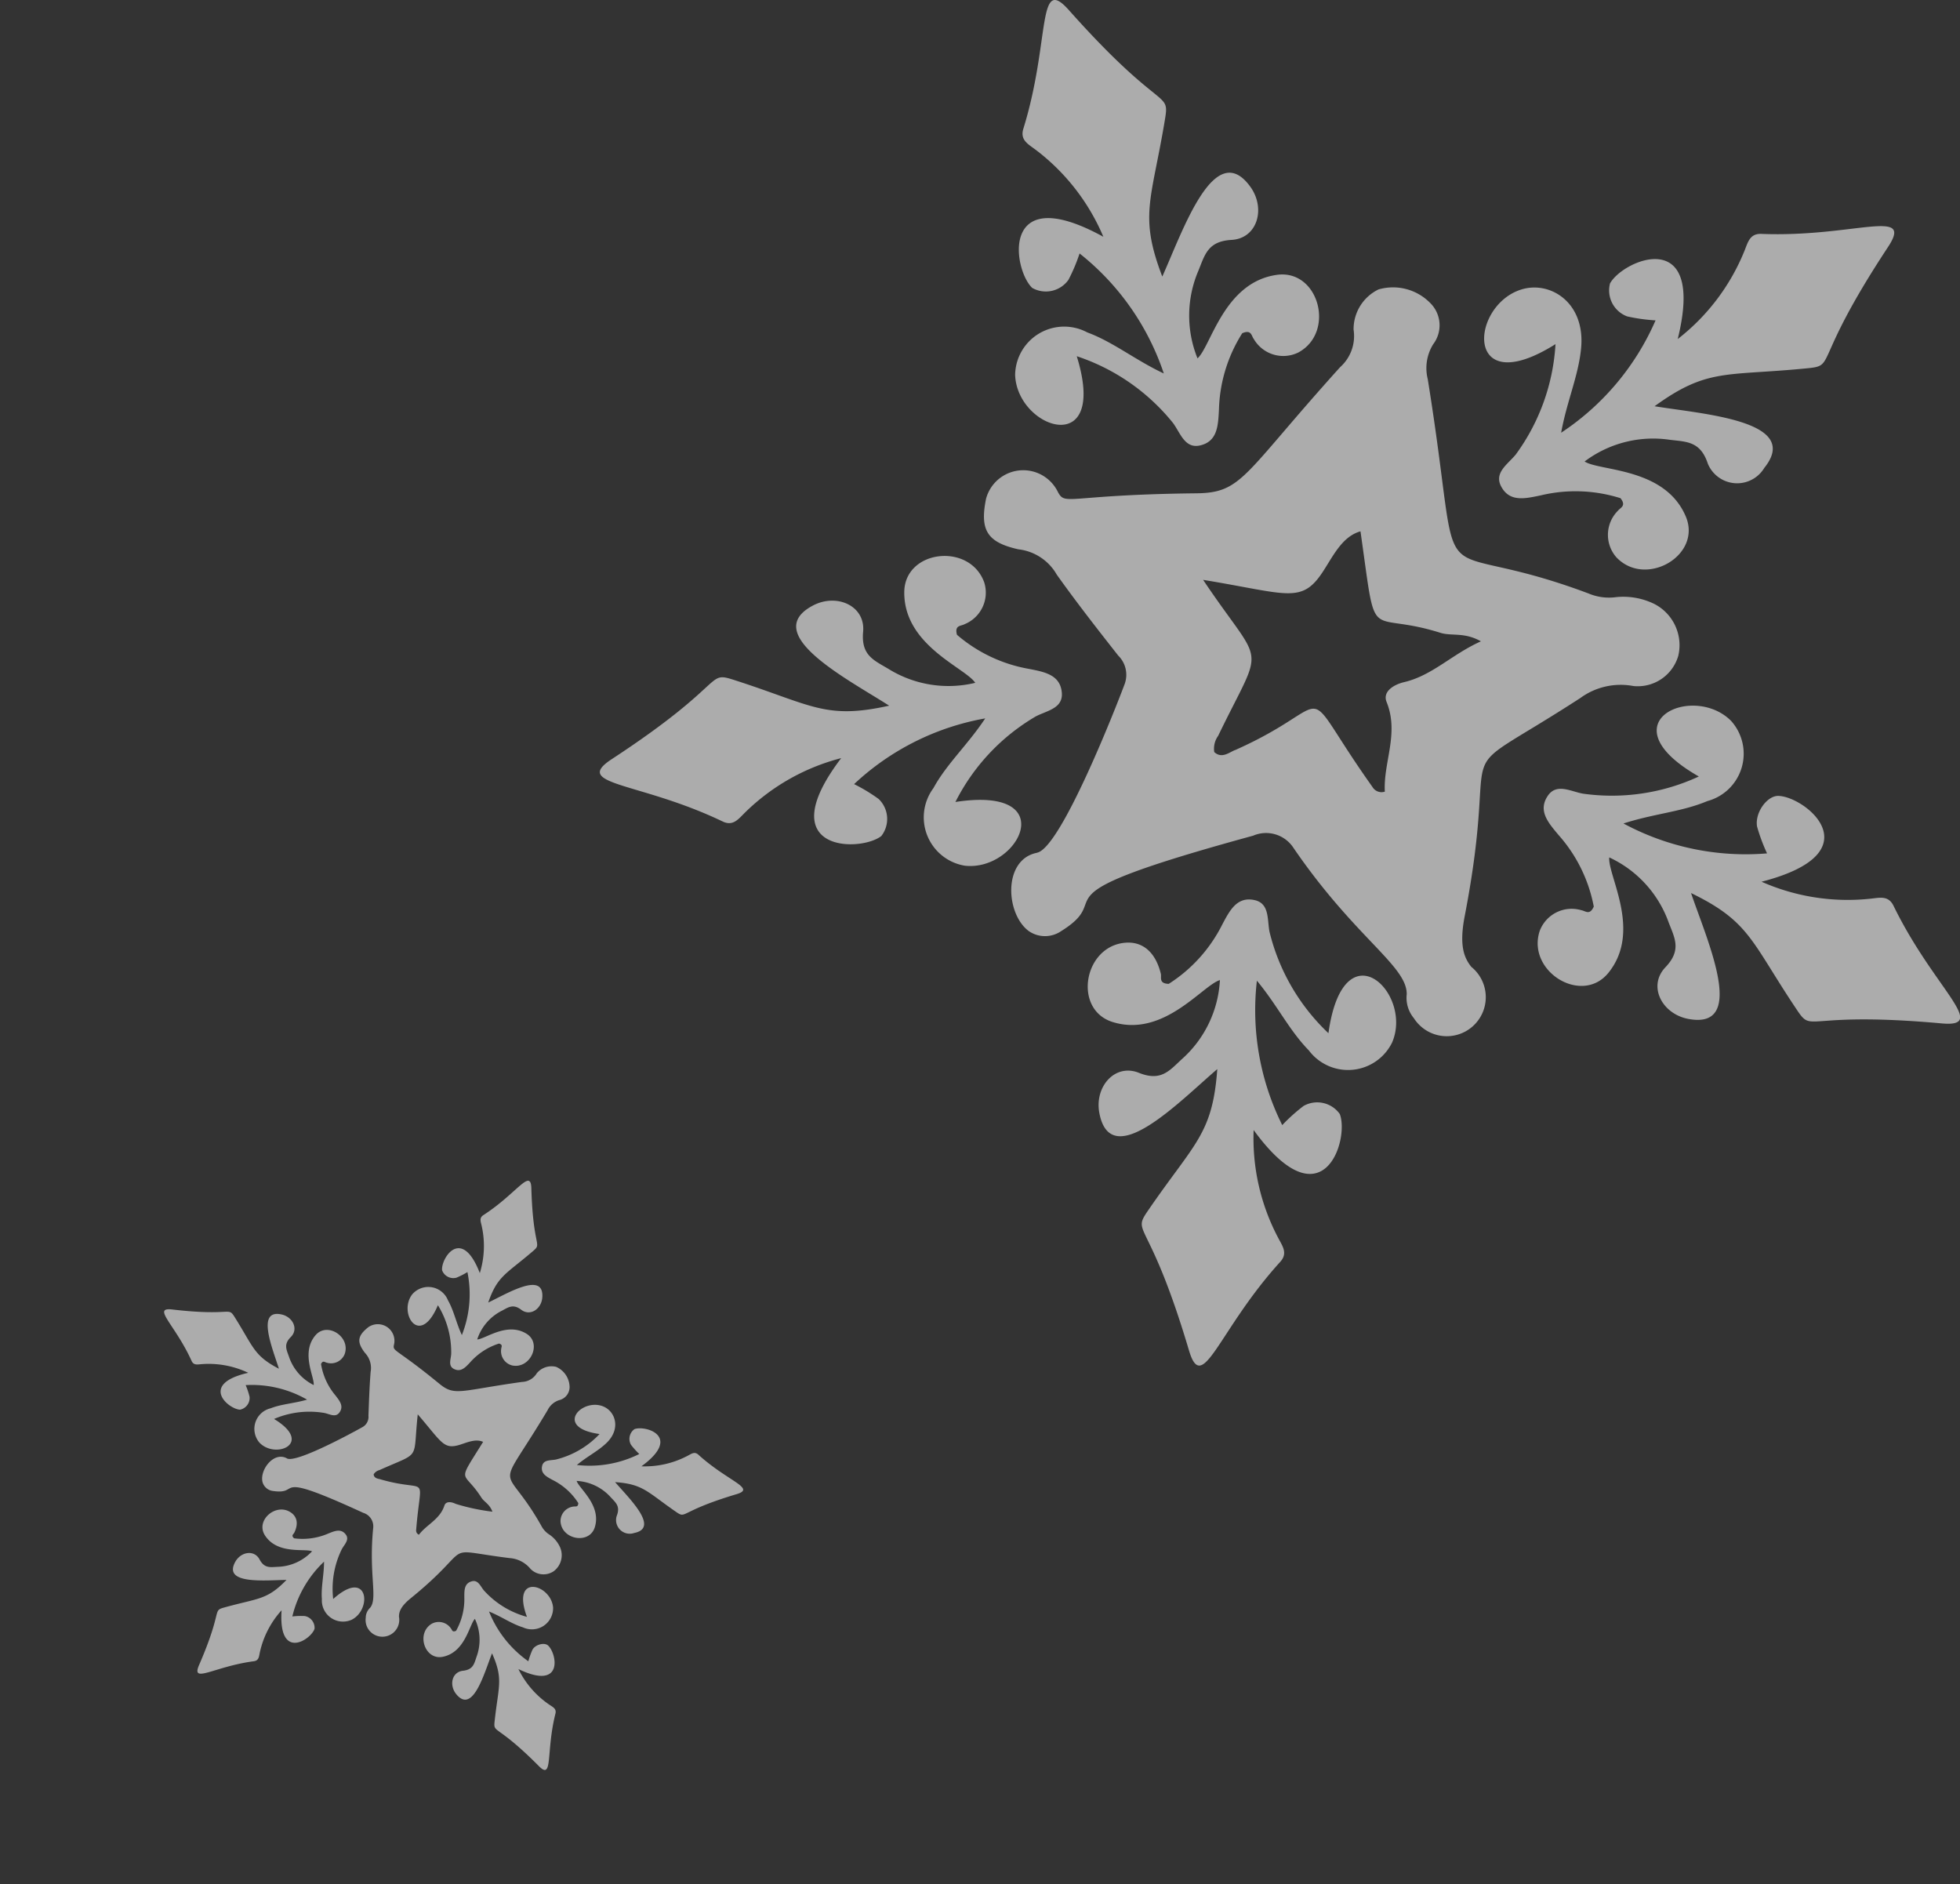 <svg xmlns="http://www.w3.org/2000/svg" xmlns:xlink="http://www.w3.org/1999/xlink" viewBox="0 0 74.733 71.841" width="74.733" height="71.841"><rect x="0" y="0" width="74.733" height="71.841" fill="#333333" stroke="none"/><defs><style>.a{fill:#fff;}.b{opacity:0.591;}.c{clip-path:url(#a);}.d{clip-path:url(#b);}</style><clipPath id="a"><path class="a" d="M0,13.057H51.863V-39.01H0Z" transform="translate(0 39.01)"/></clipPath><clipPath id="b"><path class="a" d="M0-16.529H22.393V-39.01H0Z" transform="translate(0 39.01)"/></clipPath></defs><g transform="translate(-1228.13 -1858.953)"><g class="b" transform="translate(1251 1897.963)"><g class="c" transform="translate(0 -39.01)"><g transform="translate(0 21.197)"><path class="a" d="M2.308,1.933c-2.727,3.588.726,3.6,1.53,2.97a1.058,1.058,0,0,0-.1-1.411A6.5,6.5,0,0,0,2.8,2.924,9.809,9.809,0,0,1,7.8.418C7.132,1.426,6.331,2.15,5.825,3.076A1.869,1.869,0,0,0,7.018,6.034c2.057.236,3.736-3.058-.355-2.429A7.893,7.893,0,0,1,9.721.346c.418-.223,1.044-.3,1-.9-.053-.691-.661-.8-1.256-.916a5.712,5.712,0,0,1-2.743-1.3c-.1-.371.152-.328.282-.4a1.3,1.3,0,0,0,.757-1.6C7.205-6.3,4.728-6.011,4.713-4.4,4.693-2.358,7.041-1.517,7.419-.938a4.34,4.34,0,0,1-3.307-.53C3.557-1.8,3.06-1.98,3.144-2.885c.092-.992-1.006-1.479-1.914-1C-.812-2.806,2.556-1.08,4.137-.067c-2.429.539-2.928-.017-5.87-.966-1.157-.376-.183.04-4.7,3C-7.98,2.976-5.4,2.821-2.213,4.348c.4.194.6-.092.869-.355A8.126,8.126,0,0,1,2.308,1.933" transform="translate(6.896 5.776)"/></g><g transform="translate(15.835 0)"><path class="a" d="M.844,2.264C-3.106.092-2.612,3.512-1.868,4.214a1.057,1.057,0,0,0,1.38-.307A6.578,6.578,0,0,0-.063,2.9,9.793,9.793,0,0,1,3.149,7.476C2.054,6.961,1.22,6.275.231,5.91A1.87,1.87,0,0,0-2.52,7.527c.067,2.067,3.574,3.245,2.35-.709A7.892,7.892,0,0,1,3.5,9.364c.28.379.45.988,1.03.856.675-.153.69-.771.722-1.379a5.709,5.709,0,0,1,.888-2.9c.354-.151.346.1.439.219a1.3,1.3,0,0,0,1.7.515c1.428-.773.779-3.179-.814-2.96C5.439,3.994,4.952,6.437,4.434,6.9A4.346,4.346,0,0,1,4.471,3.55c.244-.6.354-1.116,1.261-1.167.993-.056,1.315-1.213.707-2.039C5.075-1.519,3.864,2.068,3.091,3.78,2.2,1.456,2.678.88,3.186-2.169c.2-1.2-.068-.176-3.658-4.211C-1.7-7.76-1.165-5.225-2.207-1.854c-.132.43.179.581.478.807A8.113,8.113,0,0,1,.844,2.264" transform="translate(2.521 6.764)"/></g><g transform="translate(33.718 8.622)"><path class="a" d="M1.851,1.08C2.932-3.3-.244-1.937-.731-1.039A1.058,1.058,0,0,0-.079.216,6.78,6.78,0,0,0,1.006.368a9.833,9.833,0,0,1-3.6,4.284c.215-1.192.663-2.174.761-3.225C-1.668-.313-3.01-1.144-4.1-.813c-1.979.6-2.214,4.29,1.291,2.087A7.9,7.9,0,0,1-4.322,5.48c-.3.37-.838.69-.561,1.217.322.614.921.467,1.518.342a5.69,5.69,0,0,1,3.034.109c.236.3-.009.36-.1.48A1.3,1.3,0,0,0-.49,9.4C.625,10.58,2.783,9.332,2.16,7.849c-.794-1.883-3.281-1.724-3.86-2.1a4.346,4.346,0,0,1,3.246-.828C2.186,5,2.715,4.969,3,5.834a1.208,1.208,0,0,0,2.152.159C6.6,4.192,2.82,3.945.968,3.642,2.983,2.182,3.662,2.5,6.739,2.2c1.211-.115.152-.111,3.126-4.622,1.017-1.536-1.295-.37-4.821-.507-.45-.019-.515.32-.658.67A8.1,8.1,0,0,1,1.851,1.08" transform="translate(5.531 3.225)"/></g><g transform="translate(35.761 26.905)"><path class="a" d="M2.136,1.685C6.5.567,3.8-1.588,2.782-1.592c-.422,0-.889.641-.8,1.168A6.8,6.8,0,0,0,2.363.6,9.822,9.822,0,0,1-3.111-.54C-1.96-.914-.883-.984.089-1.395a1.87,1.87,0,0,0,.9-3.06C-.472-5.918-3.835-4.379-.238-2.332a7.877,7.877,0,0,1-4.422.654c-.464-.084-1.005-.411-1.337.083-.388.574.024,1.033.415,1.5A5.7,5.7,0,0,1-4.244,2.628c-.155.351-.323.161-.47.14a1.3,1.3,0,0,0-1.59.785c-.513,1.54,1.607,2.852,2.619,1.6,1.285-1.59-.031-3.706.031-4.4A4.345,4.345,0,0,1-1.39,3.229c.23.6.506,1.054-.121,1.712-.687.718-.131,1.785.876,1.971,2.272.426.7-3.02.1-4.8,2.24,1.088,2.285,1.834,4,4.4.674,1.013.17.083,5.548.57,1.838.171-.284-1.315-1.83-4.489-.2-.4-.527-.3-.9-.263a8.126,8.126,0,0,1-4.14-.654" transform="translate(6.382 5.033)"/></g><g transform="translate(18.601 34.295)"><path class="a" d="M1.588,2.205c2.656,3.642,3.658.336,3.282-.615a1.056,1.056,0,0,0-1.379-.307,6.762,6.762,0,0,0-.814.731A9.821,9.821,0,0,1,1.71-3.492c.774.93,1.237,1.9,1.979,2.656a1.87,1.87,0,0,0,3.177-.3c.817-1.9-1.859-4.454-2.428-.354A7.894,7.894,0,0,1,2.192-5.353C2.1-5.816,2.2-6.438,1.621-6.565c-.677-.148-.952.406-1.237.942A5.708,5.708,0,0,1-1.652-3.371c-.384-.013-.27-.24-.3-.384-.195-.8-.667-1.225-1.319-1.187-1.619.095-2.054,2.549-.518,3.026C-1.84-1.31-.361-3.318.3-3.515A4.337,4.337,0,0,1-1.152-.5c-.475.438-.791.861-1.636.521C-3.71-.349-4.495.562-4.294,1.569-3.849,3.834-1.23,1.1.2-.121c-.18,2.481-.858,2.8-2.609,5.347-.691,1-.015.187,1.526,5.366C-.366,12.36.228,9.839,2.6,7.228c.3-.332.085-.6-.088-.933a8.122,8.122,0,0,1-.926-4.09" transform="translate(4.743 6.589)"/></g><g transform="translate(14.648 10.94)"><path class="a" d="M.508,5.409c.92-.18,3.076-5.719,3.342-6.437A1.029,1.029,0,0,0,3.6-2.108C2.8-3.126,2.005-4.143,1.258-5.193A1.937,1.937,0,0,0-.208-6.158c-1.184-.267-1.475-.725-1.229-1.931a1.468,1.468,0,0,1,2.705-.32c.33.642.178.171,5.313.116,1.767-.019,1.771-.7,5.482-4.81a1.588,1.588,0,0,0,.513-1.428,1.682,1.682,0,0,1,.952-1.536,1.985,1.985,0,0,1,1.965.513,1.193,1.193,0,0,1,.117,1.579,1.725,1.725,0,0,0-.206,1.329c1.46,9.055-.308,5.758,6.128,8.171a2.005,2.005,0,0,0,1.058.14,2.692,2.692,0,0,1,1.44.254A1.767,1.767,0,0,1,24.957-2.1,1.608,1.608,0,0,1,23.245-.945a2.608,2.608,0,0,0-2.027.46c-5.392,3.492-2.954.807-4.407,8.323-.227,1.183.011,1.61.251,1.922a1.488,1.488,0,1,1-2.188,1.959,1.217,1.217,0,0,1-.272-.914c.013-1.09-1.986-2.154-4.35-5.626a1.247,1.247,0,0,0-1.506-.418C-.106,7.183,3.664,7.006,1.426,8.4a1.089,1.089,0,0,1-1.232,0c-.89-.653-1-2.732.314-2.988M8.053,1.5C12.164-.326,10.274-1.351,13.3,2.91a.4.4,0,0,0,.467.172c-.061-1.121.554-2.218.067-3.42-.157-.386.251-.657.674-.757,1.072-.252,1.815-1.058,2.923-1.554-.63-.359-1.116-.19-1.548-.326-2.863-.9-2.4.639-3.044-3.868-.679.19-1.017.892-1.4,1.486-.837,1.309-1.328.9-4.6.364,2.344,3.5,2.361,2.249.573,5.947a.836.836,0,0,0-.148.619c.279.255.547.029.778-.072" transform="translate(1.517 16.162)"/></g></g></g><g class="b" transform="translate(1217.505 1929.062) rotate(40)"><g class="d" transform="translate(0 -39.01)"><g transform="translate(0 9.152)"><path class="a" d="M-2.922-2.447C-4.1-.9-2.608-.893-2.261-1.165A.457.457,0,0,0-2.3-1.774a2.806,2.806,0,0,0-.4-.245A4.235,4.235,0,0,1-.55-3.1c-.289.435-.635.747-.853,1.147A.807.807,0,0,0-.888-.677C0-.575.725-2-1.041-1.726A3.408,3.408,0,0,1,.279-3.133c.18-.1.451-.13.431-.387-.023-.3-.285-.343-.542-.4a2.466,2.466,0,0,1-1.184-.563c-.041-.16.066-.142.122-.173a.56.56,0,0,0,.327-.692c-.239-.659-1.309-.534-1.315.16-.009.883,1.005,1.246,1.168,1.5a1.874,1.874,0,0,1-1.428-.229c-.239-.142-.454-.221-.418-.612.04-.428-.435-.639-.826-.432-.882.466.573,1.211,1.255,1.649-1.049.233-1.264-.007-2.535-.417-.5-.163-.079.017-2.031,1.3-.666.436.45.369,1.824,1.028.175.084.259-.04.375-.153a3.509,3.509,0,0,1,1.577-.889" transform="translate(6.896 5.776)"/></g><g transform="translate(6.837 0)"><path class="a" d="M-1.068-2.866c-1.705-.938-1.492.539-1.171.842a.456.456,0,0,0,.6-.133,2.84,2.84,0,0,0,.184-.435A4.228,4.228,0,0,1-.073-.615c-.473-.222-.833-.519-1.26-.676a.807.807,0,0,0-1.188.7C-2.491.3-.977.807-1.505-.9A3.407,3.407,0,0,1,.08.2C.2.364.275.627.525.569.817.5.823.236.837-.026A2.465,2.465,0,0,1,1.22-1.279c.153-.065.149.044.19.095a.56.56,0,0,0,.732.222c.617-.334.337-1.373-.352-1.278C.916-2.119.706-1.064.482-.864A1.877,1.877,0,0,1,.5-2.31c.105-.258.153-.482.545-.5.429-.024.568-.524.305-.881C.759-4.5.236-2.951-.1-2.211c-.384-1-.179-1.252.041-2.569C.03-5.3-.086-4.856-1.636-6.6c-.528-.6-.3.5-.749,1.954-.057.186.077.251.206.349A3.5,3.5,0,0,1-1.068-2.866" transform="translate(2.521 6.764)"/></g><g transform="translate(14.558 3.723)"><path class="a" d="M-2.343-1.367c.467-1.89-.9-1.3-1.115-.915a.457.457,0,0,0,.282.542,2.928,2.928,0,0,0,.469.066A4.245,4.245,0,0,1-4.261.176c.093-.515.286-.939.328-1.392.069-.751-.51-1.111-.981-.968-.855.258-.956,1.852.557.9A3.41,3.41,0,0,1-5.009.533c-.128.16-.362.3-.242.526.139.265.4.2.655.148a2.457,2.457,0,0,1,1.31.047c.1.131,0,.156-.043.207a.56.56,0,0,0-.026.765c.481.509,1.413-.029,1.144-.67C-2.553.743-3.627.812-3.877.647A1.876,1.876,0,0,1-2.475.29c.277.035.5.022.627.4A.521.521,0,0,0-.919.755C-.294-.023-1.925-.129-2.725-.26c.87-.63,1.164-.5,2.492-.623.523-.05.066-.048,1.35-2,.439-.663-.559-.16-2.082-.219-.194-.008-.222.138-.284.289A3.5,3.5,0,0,1-2.343-1.367" transform="translate(5.531 3.225)"/></g><g transform="translate(15.441 11.617)"><path class="a" d="M-2.7-2.132c1.885-.482.72-1.413.279-1.415-.182,0-.384.277-.345.5a2.935,2.935,0,0,0,.164.444A4.241,4.241,0,0,1-4.97-3.093c.5-.161.962-.191,1.381-.369A.807.807,0,0,0-3.2-4.783c-.632-.632-2.084.033-.531.917a3.4,3.4,0,0,1-1.909.282c-.2-.036-.434-.177-.577.036-.168.248.01.446.179.647a2.461,2.461,0,0,1,.578,1.177c-.067.152-.139.07-.2.061a.561.561,0,0,0-.686.339c-.221.665.694,1.232,1.131.692.555-.686-.013-1.6.013-1.9a1.876,1.876,0,0,1,.977,1.067c.1.26.218.455-.052.739-.3.31-.056.77.378.851.981.184.3-1.3.041-2.071.967.47.987.792,1.727,1.9.291.437.073.036,2.4.246C1.056.275.14-.366-.527-1.737c-.085-.174-.228-.13-.389-.114A3.509,3.509,0,0,1-2.7-2.132" transform="translate(6.382 5.033)"/></g><g transform="translate(8.031 14.808)"><path class="a" d="M-2.01-2.792c1.147,1.573,1.58.145,1.417-.266a.456.456,0,0,0-.6-.133,2.92,2.92,0,0,0-.352.316,4.24,4.24,0,0,1-.417-2.378c.334.4.534.822.855,1.147A.807.807,0,0,0,.269-4.233c.353-.821-.8-1.923-1.048-.153a3.408,3.408,0,0,1-.97-1.67c-.04-.2,0-.469-.247-.523-.292-.064-.411.175-.534.407a2.464,2.464,0,0,1-.879.972c-.166-.006-.116-.1-.131-.166-.084-.345-.288-.529-.569-.512-.7.041-.887,1.1-.224,1.306.843.262,1.482-.605,1.768-.69a1.872,1.872,0,0,1-.628,1.3c-.205.189-.342.372-.707.225-.4-.16-.736.233-.65.668.192.978,1.323-.2,1.939-.73-.078,1.071-.371,1.21-1.127,2.309-.3.432-.006.081.659,2.317C-2.854,1.592-2.6.5-1.572-.623c.131-.143.037-.259-.038-.4a3.507,3.507,0,0,1-.4-1.766" transform="translate(4.743 6.589)"/></g><g transform="translate(6.325 4.724)"><path class="a" d="M-.643-6.848C-.246-6.926.685-9.317.8-9.627a.444.444,0,0,0-.11-.466c-.342-.44-.686-.879-1.009-1.332a.836.836,0,0,0-.633-.417c-.511-.115-.637-.313-.531-.834a.634.634,0,0,1,1.168-.138c.142.277.077.074,2.294.05.763-.008.765-.3,2.367-2.077a.686.686,0,0,0,.221-.617.726.726,0,0,1,.411-.663.857.857,0,0,1,.848.221.515.515,0,0,1,.051.682.745.745,0,0,0-.089.574c.63,3.91-.133,2.486,2.646,3.528a.866.866,0,0,0,.457.061,1.162,1.162,0,0,1,.622.109.763.763,0,0,1,.4.855.694.694,0,0,1-.739.5,1.126,1.126,0,0,0-.875.2C5.971-7.885,7.023-9.044,6.4-5.8c-.1.511,0,.7.108.83a.643.643,0,0,1,.161.8.644.644,0,0,1-.87.266.64.64,0,0,1-.235-.22.525.525,0,0,1-.118-.395c.006-.471-.858-.93-1.878-2.429a.538.538,0,0,0-.65-.18C-.908-6.082.72-6.159-.246-5.559a.47.47,0,0,1-.532,0c-.384-.282-.43-1.18.135-1.29M2.615-8.535c1.775-.79.959-1.232,2.267.607a.173.173,0,0,0,.2.074c-.027-.484.239-.958.029-1.476-.068-.167.108-.284.291-.327a7.989,7.989,0,0,0,1.262-.671c-.272-.155-.482-.082-.668-.141-1.236-.391-1.037.276-1.315-1.67-.293.082-.439.385-.6.641-.361.565-.573.387-1.984.157,1.012,1.512,1.019.971.247,2.568a.361.361,0,0,0-.064.267c.12.11.236.013.336-.031" transform="translate(1.517 16.162)"/></g></g></g></g></svg>
